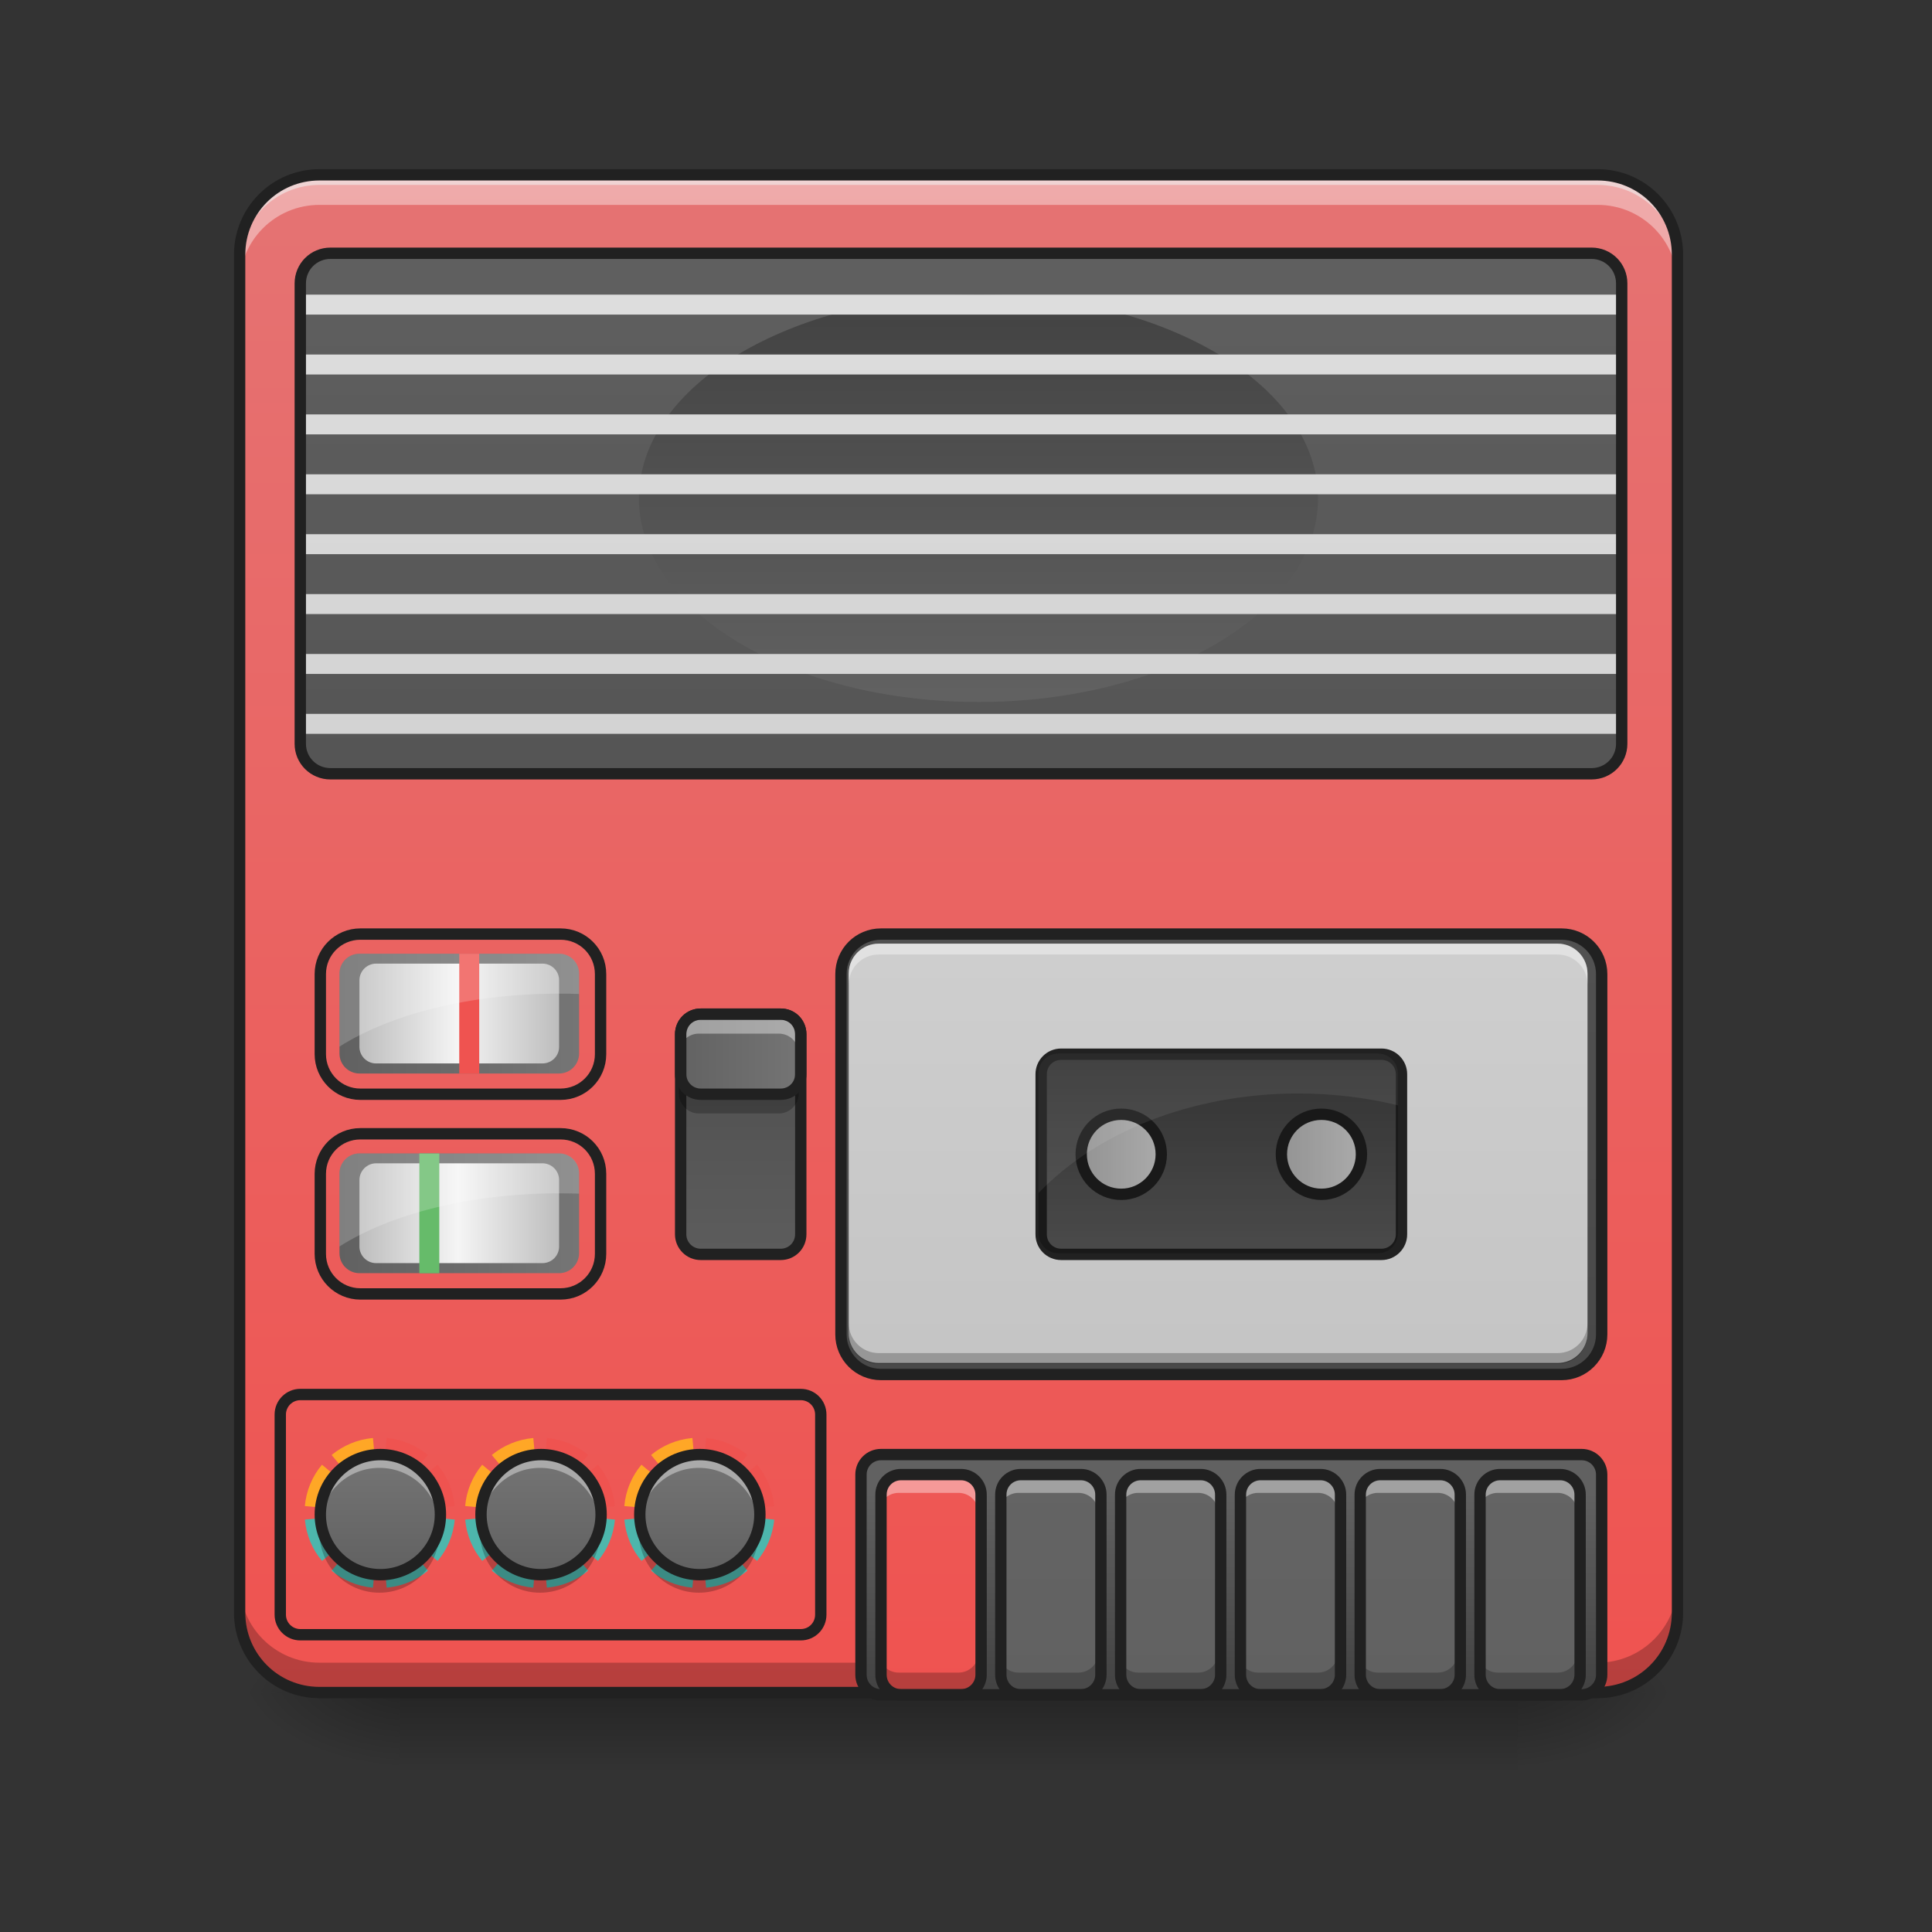 <svg height="48pt" viewBox="0 0 48 48" width="48pt" xmlns="http://www.w3.org/2000/svg" xmlns:xlink="http://www.w3.org/1999/xlink"><rect x="0" y="0" width="48" height="48" fill="#333333" stroke="none"/><linearGradient id="a" gradientUnits="userSpaceOnUse" x1="23.815" x2="23.815" y1="42.051" y2="44.035"><stop offset="0" stop-opacity=".275"/><stop offset="1" stop-opacity="0"/></linearGradient><linearGradient id="b"><stop offset="0" stop-opacity=".314"/><stop offset=".222" stop-opacity=".275"/><stop offset="1" stop-opacity="0"/></linearGradient><radialGradient id="c" cx="450.909" cy="189.579" gradientTransform="matrix(0 -.117 -.211 -0 77.204 95.393)" gradientUnits="userSpaceOnUse" r="21.167" xlink:href="#b"/><radialGradient id="d" cx="450.909" cy="189.579" gradientTransform="matrix(-0 .117 .211 0 -29.574 -11.291)" gradientUnits="userSpaceOnUse" r="21.167" xlink:href="#b"/><radialGradient id="e" cx="450.909" cy="189.579" gradientTransform="matrix(-0 -.117 .211 -0 -29.574 95.393)" gradientUnits="userSpaceOnUse" r="21.167" xlink:href="#b"/><radialGradient id="f" cx="450.909" cy="189.579" gradientTransform="matrix(0 .117 -.211 0 77.204 -11.291)" gradientUnits="userSpaceOnUse" r="21.167" xlink:href="#b"/><linearGradient id="g" gradientUnits="userSpaceOnUse" x1="22.823" x2="22.823" y1="4.344" y2="42.051"><stop offset="0" stop-color="#e57373"/><stop offset="1" stop-color="#ef5350"/></linearGradient><linearGradient id="h"><stop offset="0" stop-color="#424242"/><stop offset="1" stop-color="#616161"/></linearGradient><linearGradient id="i" gradientUnits="userSpaceOnUse" x1="16.869" x2="16.869" xlink:href="#h" y1="42.051" y2="4.344"/><linearGradient id="j" gradientUnits="userSpaceOnUse" x1="30.761" x2="30.761" xlink:href="#h" y1="42.051" y2="37.089"/><linearGradient id="k" gradientUnits="userSpaceOnUse" x1="21.334" x2="21.334" y1="42.051" y2="4.344"><stop offset="0" stop-color="#ef5350"/><stop offset="1" stop-color="#e57373"/></linearGradient><linearGradient id="l"><stop offset="0" stop-color="#616161"/><stop offset="1" stop-color="#757575"/></linearGradient><linearGradient id="m" gradientUnits="userSpaceOnUse" x1="24.311" x2="24.311" xlink:href="#l" y1="42.051" y2="4.344"/><linearGradient id="n" gradientUnits="userSpaceOnUse" x1="27.288" x2="27.288" xlink:href="#l" y1="42.051" y2="4.344"/><linearGradient id="o" gradientUnits="userSpaceOnUse" x1="30.265" x2="30.265" xlink:href="#l" y1="42.051" y2="4.344"/><linearGradient id="p" gradientUnits="userSpaceOnUse" x1="33.241" x2="33.241" xlink:href="#l" y1="42.051" y2="4.344"/><linearGradient id="q" gradientUnits="userSpaceOnUse" x1="36.218" x2="36.218" xlink:href="#l" y1="42.051" y2="4.344"/><linearGradient id="r"><stop offset="0" stop-color="#e0e0e0"/><stop offset="1" stop-color="#bdbdbd"/></linearGradient><linearGradient id="s" gradientTransform="matrix(.089 0 0 .085 2.533 32.658)" gradientUnits="userSpaceOnUse" x1="150.225" x2="150.225" xlink:href="#r" y1="-332.179" y2="110.204"/><linearGradient id="t" gradientUnits="userSpaceOnUse" x1="31.257" x2="31.257" xlink:href="#h" y1="26.174" y2="31.136"/><linearGradient id="u" gradientUnits="userSpaceOnUse" x1="23.815" x2="23.815" xlink:href="#h" y1="42.051" y2="4.344"/><linearGradient id="v" gradientUnits="userSpaceOnUse" x1="23.815" x2="23.815" xlink:href="#h" y1="7.321" y2="17.244"/><linearGradient id="w" gradientUnits="userSpaceOnUse" x1="23.815" x2="23.815" xlink:href="#r" y1="4.344" y2="42.051"/><linearGradient id="x" gradientUnits="userSpaceOnUse" x1="8.931" x2="8.931" xlink:href="#l" y1="39.074" y2="36.097"/><linearGradient id="y" gradientUnits="userSpaceOnUse" x1="12.92" x2="12.92" xlink:href="#l" y1="39.074" y2="36.097"/><linearGradient id="z" gradientUnits="userSpaceOnUse" x1="16.869" x2="16.869" xlink:href="#l" y1="39.074" y2="36.097"/><linearGradient id="A" gradientUnits="userSpaceOnUse" x1="18.357" x2="18.357" xlink:href="#r" y1="31.136" y2="25.182"/><linearGradient id="B" gradientUnits="userSpaceOnUse" x1="16.728" x2="19.986" xlink:href="#l" y1="26.174" y2="26.174"/><linearGradient id="C"><stop offset="0" stop-color="#bdbdbd"/><stop offset="1" stop-color="#e0e0e0"/></linearGradient><linearGradient id="D" gradientUnits="userSpaceOnUse" x1="31.612" x2="33.878" xlink:href="#C" y1="28.655" y2="28.655"/><linearGradient id="E" gradientUnits="userSpaceOnUse" x1="26.651" x2="28.917" xlink:href="#C" y1="28.655" y2="28.655"/><linearGradient id="F" gradientUnits="userSpaceOnUse" x1="8.434" x2="14.388" xlink:href="#l" y1="25.182" y2="25.182"/><linearGradient id="G"><stop offset="0" stop-color="#bdbdbd"/><stop offset=".493" stop-color="#f5f5f5"/><stop offset="1" stop-color="#bdbdbd"/></linearGradient><linearGradient id="H" gradientUnits="userSpaceOnUse" x1="8.931" x2="13.892" xlink:href="#G" y1="25.182" y2="25.182"/><linearGradient id="I" gradientUnits="userSpaceOnUse" x1="8.434" x2="14.388" xlink:href="#l" y1="30.144" y2="30.144"/><linearGradient id="J" gradientUnits="userSpaceOnUse" x1="8.931" x2="13.892" xlink:href="#G" y1="30.144" y2="30.144"/><path d="m9.922 42.051h27.785v1.984h-27.785zm0 0" fill="url(#a)"/><path d="m37.707 42.051h3.969v-1.984h-3.969zm0 0" fill="url(#c)"/><path d="m9.922 42.051h-3.969v1.984h3.969zm0 0" fill="url(#d)"/><path d="m9.922 42.051h-3.969v-1.984h3.969zm0 0" fill="url(#e)"/><path d="m37.707 42.051h3.969v1.984h-3.969zm0 0" fill="url(#f)"/><path d="m7.938 4.344h31.754c1.098 0 1.984.891 1.984 1.984v33.738c0 1.098-.887 1.984-1.984 1.984h-31.754c-1.094 0-1.984-.887-1.984-1.984v-33.738c0-1.094.891-1.984 1.984-1.984zm0 0" fill="url(#g)"/><path d="m7.938 4.344c-1.098 0-1.984.887-1.984 1.984v.25c0-1.102.887-1.984 1.984-1.984h31.754c1.098 0 1.984.883 1.984 1.984v-.25c0-1.098-.887-1.984-1.984-1.984zm0 0" fill="#e6e6e6" fill-opacity=".588"/><path d="m21.832 23.199h16.867c.547 0 .992.441.992.992v8.93c0 .547-.445.992-.992.992h-16.867c-.551 0-.992-.445-.992-.992v-8.93c0-.551.441-.992.992-.992zm0 0" fill="url(#i)"/><path d="m7.938 4.344c-1.098 0-1.984.887-1.984 1.984v.746c0-1.102.887-1.984 1.984-1.984h31.754c1.098 0 1.984.883 1.984 1.984v-.746c0-1.098-.887-1.984-1.984-1.984zm0 0" fill="#fff" fill-opacity=".392"/><path d="m7.938 42.051c-1.098 0-1.984-.887-1.984-1.984v-.746c0 1.102.887 1.988 1.984 1.988h31.754c1.098 0 1.984-.887 1.984-1.988v.746c0 1.098-.887 1.984-1.984 1.984zm0 0" fill-opacity=".235"/><path d="m7.938 4.203c-1.176 0-2.125.949-2.125 2.125v33.738c0 1.176.949 2.125 2.125 2.125h31.754c1.176 0 2.125-.949 2.125-2.125v-33.738c0-1.176-.949-2.125-2.125-2.125zm0 .281h31.754c1.023 0 1.844.82 1.844 1.844v33.738c0 1.023-.82 1.844-1.844 1.844h-31.754c-1.023 0-1.844-.82-1.844-1.844v-33.738c0-1.023.82-1.844 1.844-1.844zm0 0" fill="#212121"/><path d="m21.832 36.098h17.363c.273 0 .496.223.496.496v4.961c0 .273-.223.496-.496.496h-17.363c-.277 0-.496-.223-.496-.496v-4.961c0-.273.219-.496.496-.496zm0 0" fill="url(#j)"/><path d="m22.328 36.594h1.488c.273 0 .496.223.496.496v4.465c0 .273-.223.496-.496.496h-1.488c-.277 0-.496-.223-.496-.496v-4.465c0-.273.219-.496.496-.496zm0 0" fill="url(#k)"/><path d="m22.328 36.594c-.277 0-.496.223-.496.496v.496c0-.273.219-.496.496-.496h1.488c.273 0 .496.223.496.496v-.496c0-.273-.223-.496-.496-.496zm0 0" fill="#fff" fill-opacity=".392"/><path d="m22.328 42.051c-.277 0-.496-.223-.496-.496v-.496c0 .273.219.496.496.496h1.488c.273 0 .496-.223.496-.496v.496c0 .273-.223.496-.496.496zm0 0" fill-opacity=".235"/><path d="m238.144 175.296h15.873c2.916 0 5.291 2.375 5.291 5.291v47.62c0 2.916-2.375 5.291-5.291 5.291h-15.873c-2.958 0-5.291-2.375-5.291-5.291v-47.62c0-2.916 2.333-5.291 5.291-5.291zm0 0" fill="none" stroke="#212121" stroke-linecap="round" stroke-linejoin="round" stroke-width="3" transform="matrix(.094 0 0 .094 0 20.158)"/><path d="m25.305 36.594h1.488c.273 0 .496.223.496.496v4.465c0 .273-.223.496-.496.496h-1.488c-.277 0-.496-.223-.496-.496v-4.465c0-.273.219-.496.496-.496zm0 0" fill="url(#m)"/><path d="m25.305 36.594c-.277 0-.496.223-.496.496v.496c0-.273.219-.496.496-.496h1.488c.273 0 .496.223.496.496v-.496c0-.273-.223-.496-.496-.496zm0 0" fill="#fff" fill-opacity=".392"/><path d="m25.305 42.051c-.277 0-.496-.223-.496-.496v-.496c0 .273.219.496.496.496h1.488c.273 0 .496-.223.496-.496v.496c0 .273-.223.496-.496.496zm0 0" fill-opacity=".235"/><path d="m238.141 175.296h15.873c2.916 0 5.291 2.375 5.291 5.291v47.62c0 2.916-2.375 5.291-5.291 5.291h-15.873c-2.958 0-5.291-2.375-5.291-5.291v-47.62c0-2.916 2.333-5.291 5.291-5.291zm0 0" fill="none" stroke="#212121" stroke-linecap="round" stroke-linejoin="round" stroke-width="3" transform="matrix(.094 0 0 .094 2.977 20.158)"/><path d="m28.281 36.594h1.488c.273 0 .496.223.496.496v4.465c0 .273-.223.496-.496.496h-1.488c-.273 0-.496-.223-.496-.496v-4.465c0-.273.223-.496.496-.496zm0 0" fill="url(#n)"/><path d="m28.281 36.594c-.277 0-.496.223-.496.496v.496c0-.273.219-.496.496-.496h1.488c.273 0 .496.223.496.496v-.496c0-.273-.223-.496-.496-.496zm0 0" fill="#fff" fill-opacity=".392"/><path d="m28.281 42.051c-.277 0-.496-.223-.496-.496v-.496c0 .273.219.496.496.496h1.488c.273 0 .496-.223.496-.496v.496c0 .273-.223.496-.496.496zm0 0" fill-opacity=".235"/><path d="m238.138 175.296h15.873c2.916 0 5.291 2.375 5.291 5.291v47.62c0 2.916-2.375 5.291-5.291 5.291h-15.873c-2.916 0-5.291-2.375-5.291-5.291v-47.62c0-2.916 2.375-5.291 5.291-5.291zm0 0" fill="none" stroke="#212121" stroke-linecap="round" stroke-linejoin="round" stroke-width="3" transform="matrix(.094 0 0 .094 5.954 20.158)"/><path d="m31.258 36.594h1.488c.273 0 .496.223.496.496v4.465c0 .273-.223.496-.496.496h-1.488c-.273 0-.496-.223-.496-.496v-4.465c0-.273.223-.496.496-.496zm0 0" fill="url(#o)"/><path d="m31.258 36.594c-.277 0-.496.223-.496.496v.496c0-.273.219-.496.496-.496h1.488c.273 0 .496.223.496.496v-.496c0-.273-.223-.496-.496-.496zm0 0" fill="#fff" fill-opacity=".392"/><path d="m31.258 42.051c-.277 0-.496-.223-.496-.496v-.496c0 .273.219.496.496.496h1.488c.273 0 .496-.223.496-.496v.496c0 .273-.223.496-.496.496zm0 0" fill-opacity=".235"/><path d="m238.135 175.296h15.873c2.916 0 5.291 2.375 5.291 5.291v47.62c0 2.916-2.375 5.291-5.291 5.291h-15.873c-2.916 0-5.291-2.375-5.291-5.291v-47.62c0-2.916 2.375-5.291 5.291-5.291zm0 0" fill="none" stroke="#212121" stroke-linecap="round" stroke-linejoin="round" stroke-width="3" transform="matrix(.094 0 0 .094 8.931 20.158)"/><path d="m34.234 36.594h1.488c.273 0 .496.223.496.496v4.465c0 .273-.223.496-.496.496h-1.488c-.273 0-.496-.223-.496-.496v-4.465c0-.273.223-.496.496-.496zm0 0" fill="url(#p)"/><path d="m34.234 36.594c-.277 0-.496.223-.496.496v.496c0-.273.219-.496.496-.496h1.488c.273 0 .496.223.496.496v-.496c0-.273-.223-.496-.496-.496zm0 0" fill="#fff" fill-opacity=".392"/><path d="m34.234 42.051c-.277 0-.496-.223-.496-.496v-.496c0 .273.219.496.496.496h1.488c.273 0 .496-.223.496-.496v.496c0 .273-.223.496-.496.496zm0 0" fill-opacity=".235"/><path d="m238.132 175.296h15.873c2.916 0 5.291 2.375 5.291 5.291v47.62c0 2.916-2.375 5.291-5.291 5.291h-15.873c-2.916 0-5.291-2.375-5.291-5.291v-47.62c0-2.916 2.375-5.291 5.291-5.291zm0 0" fill="none" stroke="#212121" stroke-linecap="round" stroke-linejoin="round" stroke-width="3" transform="matrix(.094 0 0 .094 11.907 20.158)"/><path d="m37.211 36.594h1.488c.273 0 .496.223.496.496v4.465c0 .273-.223.496-.496.496h-1.488c-.273 0-.496-.223-.496-.496v-4.465c0-.273.223-.496.496-.496zm0 0" fill="url(#q)"/><path d="m37.211 36.594c-.273 0-.496.223-.496.496v.496c0-.273.223-.496.496-.496h1.488c.273 0 .496.223.496.496v-.496c0-.273-.223-.496-.496-.496zm0 0" fill="#fff" fill-opacity=".392"/><path d="m37.211 42.051c-.273 0-.496-.223-.496-.496v-.496c0 .273.223.496.496.496h1.488c.273 0 .496-.223.496-.496v.496c0 .273-.223.496-.496.496zm0 0" fill-opacity=".235"/><path d="m238.129 175.296h15.873c2.916 0 5.291 2.375 5.291 5.291v47.62c0 2.916-2.375 5.291-5.291 5.291h-15.873c-2.916 0-5.291-2.375-5.291-5.291v-47.62c0-2.916 2.375-5.291 5.291-5.291zm0 0" fill="none" stroke="#212121" stroke-linecap="round" stroke-linejoin="round" stroke-width="3" transform="matrix(.094 0 0 .094 14.884 20.158)"/><path d="m232.853 170.005h185.191c2.916 0 5.291 2.375 5.291 5.291v52.912c0 2.916-2.375 5.291-5.291 5.291h-185.191c-2.958 0-5.291-2.375-5.291-5.291v-52.912c0-2.916 2.333-5.291 5.291-5.291zm0 0" fill="none" stroke="#212121" stroke-linecap="round" stroke-linejoin="round" stroke-width="3" transform="matrix(.094 0 0 .094 0 20.158)"/><path d="m232.853 32.435h179.899c5.833 0 10.582 4.708 10.582 10.582v95.241c0 5.833-4.75 10.582-10.582 10.582h-179.899c-5.874 0-10.582-4.75-10.582-10.582v-95.241c0-5.874 4.708-10.582 10.582-10.582zm0 0" fill="none" stroke="#212121" stroke-linecap="round" stroke-width="3" transform="matrix(.094 0 0 .094 0 20.158)"/><path d="m21.832 23.445h16.867c.41 0 .742.332.742.746v8.93c0 .41-.332.742-.742.742h-16.867c-.414 0-.746-.332-.746-.742v-8.93c0-.414.332-.746.746-.746zm0 0" fill="url(#s)"/><path d="m26.297 26.176h7.938c.273 0 .496.223.496.496v3.969c0 .273-.223.496-.496.496h-7.938c-.277 0-.496-.223-.496-.496v-3.969c0-.273.219-.496.496-.496zm0 0" fill="url(#t)"/><path d="m8.188 6.328h31.254c.414 0 .746.332.746.746v11.41c0 .41-.332.742-.746.742h-31.254c-.414 0-.746-.332-.746-.742v-11.41c0-.414.332-.746.746-.746zm0 0" fill="url(#u)"/><path d="m24.312 7.32c4.656 0 8.434 2.266 8.434 5.062 0 2.793-3.777 5.059-8.434 5.059-4.66 0-8.438-2.266-8.438-5.059 0-2.797 3.777-5.062 8.438-5.062zm0 0" fill="url(#v)"/><path d="m7.441 7.32v.496h32.746v-.496zm0 1.488v.496h32.746v-.496zm0 1.488v.496h32.746v-.496zm0 1.488v.496h32.746v-.496zm0 1.488v.496h32.746v-.496zm0 1.488v.496h32.746v-.496zm0 1.488v.496h32.746v-.496zm0 1.488v.496h32.746v-.496zm0 0" fill="url(#w)"/><path d="m9.438 37.586-1.863.168c.035.391.188.746.426 1.027zm0 0 1.434 1.195c.238-.281.391-.637.426-1.027zm0 0 .168 1.859c.391-.035.742-.188 1.027-.422zm0 0-1.199 1.438c.285.234.637.387 1.027.422zm0 0" fill="#4db6ac"/><path d="m9.266 35.727c-.391.035-.742.188-1.027.422l1.191 1.43v-.078zm-1.266.664c-.238.281-.391.637-.426 1.027l1.855.168v-.008zm0 0" fill="#ffa726"/><path d="m9.605 35.727-.168 1.859 1.859-.168c-.035-.391-.188-.746-.426-1.031l-1.434 1.199 1.195-1.438c-.285-.234-.637-.387-1.027-.422zm-.168 1.859-.008-.086v.078l.008.008-.008-.008v.008zm0 0" fill="#ef5350"/><path d="m9.426 36.098c.824 0 1.488.664 1.488 1.488 0 .82-.664 1.488-1.488 1.488-.82 0-1.488-.668-1.488-1.488 0-.824.668-1.488 1.488-1.488zm0 0" fill="url(#x)"/><path d="m7.961 37.832c-.016.082-.023.164-.023.25 0 .824.664 1.488 1.488 1.488s1.488-.664 1.488-1.488c0-.086-.008-.168-.02-.25-.117.707-.727 1.242-1.469 1.242-.738 0-1.348-.535-1.465-1.242zm0 0" fill-opacity=".235"/><path d="m9.426 36.098c-.824 0-1.488.664-1.488 1.488 0 .062.004.125.012.188.09-.738.715-1.305 1.477-1.305s1.387.566 1.477 1.305c.008-.062.012-.125.012-.188 0-.824-.664-1.488-1.488-1.488zm0 0" fill="#fff" fill-opacity=".392"/><path d="m100.532 170.005c8.791 0 15.873 7.083 15.873 15.873 0 8.749-7.083 15.873-15.873 15.873-8.749 0-15.873-7.124-15.873-15.873 0-8.791 7.124-15.873 15.873-15.873zm0 0" fill="none" stroke="#212121" stroke-linecap="round" stroke-linejoin="round" stroke-width="3" transform="matrix(.094 0 0 .094 0 20.158)"/><path d="m13.418 37.586-1.859.168c.031.391.188.746.422 1.027zm0 0 1.438 1.195c.234-.281.387-.637.422-1.027zm0 0 .168 1.859c.391-.035.746-.188 1.027-.422zm0 0-1.199 1.438c.285.234.641.387 1.031.422zm0 0" fill="#4db6ac"/><path d="m13.25 35.727c-.391.035-.746.188-1.031.422l1.191 1.43v-.078zm-1.27.664c-.234.281-.391.637-.422 1.027l1.852.168v-.008zm0 0" fill="#ffa726"/><path d="m13.586 35.727-.168 1.859 1.859-.168c-.035-.391-.188-.746-.422-1.031l-1.438 1.199 1.195-1.438c-.281-.234-.637-.387-1.027-.422zm-.168 1.859-.008-.086v.078l.008.008-.008-.008v.008zm0 0" fill="#ef5350"/><path d="m13.418 36.098c.82 0 1.488.664 1.488 1.488 0 .82-.668 1.488-1.488 1.488-.824 0-1.488-.668-1.488-1.488 0-.824.664-1.488 1.488-1.488zm0 0" fill="url(#y)"/><path d="m11.949 37.832c-.016.082-.02.164-.02.25 0 .824.664 1.488 1.488 1.488s1.488-.664 1.488-1.488c0-.086-.008-.168-.023-.25-.117.707-.727 1.242-1.465 1.242-.742 0-1.352-.535-1.469-1.242zm0 0" fill-opacity=".235"/><path d="m13.418 36.098c-.824 0-1.488.664-1.488 1.488 0 .062.004.125.012.188.09-.738.715-1.305 1.477-1.305s1.383.566 1.477 1.305c.008-.062.012-.125.012-.188 0-.824-.664-1.488-1.488-1.488zm0 0" fill="#fff" fill-opacity=".392"/><path d="m100.556 170.005c8.749 0 15.873 7.083 15.873 15.873 0 8.749-7.124 15.873-15.873 15.873-8.791 0-15.873-7.124-15.873-15.873 0-8.791 7.083-15.873 15.873-15.873zm0 0" fill="none" stroke="#212121" stroke-linecap="round" stroke-linejoin="round" stroke-width="3" transform="matrix(.094 0 0 .094 3.99 20.158)"/><path d="m17.371 37.586-1.859.168c.035.391.188.746.426 1.027zm0 0 1.438 1.195c.234-.281.391-.637.426-1.027zm0 0 .172 1.859c.387-.035.742-.188 1.027-.422zm0 0-1.195 1.438c.281.234.637.387 1.027.422zm0 0" fill="#4db6ac"/><path d="m17.203 35.727c-.391.035-.746.188-1.027.422l1.188 1.43v-.078zm-1.266.664c-.238.281-.391.637-.426 1.027l1.852.168v-.008zm0 0" fill="#ffa726"/><path d="m17.543 35.727-.172 1.859 1.863-.168c-.035-.391-.188-.746-.426-1.031l-1.438 1.199 1.199-1.438c-.285-.234-.641-.387-1.027-.422zm-.172 1.859-.008-.086v.078l.008.008-.008-.008v.008zm0 0" fill="#ef5350"/><path d="m17.363 36.098c.824 0 1.488.664 1.488 1.488 0 .82-.664 1.488-1.488 1.488-.82 0-1.488-.668-1.488-1.488 0-.824.668-1.488 1.488-1.488zm0 0" fill="url(#z)"/><path d="m15.898 37.832c-.016.082-.023.164-.023.25 0 .824.664 1.488 1.488 1.488.828 0 1.488-.664 1.488-1.488 0-.086-.004-.168-.02-.25-.117.707-.727 1.242-1.469 1.242-.738 0-1.348-.535-1.465-1.242zm0 0" fill-opacity=".235"/><path d="m17.363 36.098c-.824 0-1.488.664-1.488 1.488 0 .062.004.125.012.188.094-.738.715-1.305 1.477-1.305s1.387.566 1.477 1.305c.008-.062.012-.125.012-.188 0-.824-.66-1.488-1.488-1.488zm0 0" fill="#fff" fill-opacity=".392"/><path d="m100.524 170.005c8.791 0 15.873 7.083 15.873 15.873 0 8.749-7.083 15.873-15.873 15.873-8.749 0-15.873-7.124-15.873-15.873 0-8.791 7.124-15.873 15.873-15.873zm0 0" fill="none" stroke="#212121" stroke-linecap="round" stroke-linejoin="round" stroke-width="3" transform="matrix(.094 0 0 .094 7.938 20.158)"/><path d="m79.367 154.131h132.279c2.958 0 5.291 2.375 5.291 5.291v52.912c0 2.916-2.333 5.291-5.291 5.291h-132.279c-2.916 0-5.291-2.375-5.291-5.291v-52.912c0-2.916 2.375-5.291 5.291-5.291zm0 0" fill="none" stroke="#212121" stroke-linecap="round" stroke-linejoin="round" stroke-width="3" transform="matrix(.094 0 0 .094 0 20.158)"/><path d="m17.363 25.184h1.984c.277 0 .496.219.496.496v4.961c0 .273-.219.496-.496.496h-1.984c-.273 0-.496-.223-.496-.496v-4.961c0-.277.223-.496.496-.496zm0 0" fill="url(#A)"/><path d="m17.363 25.184h1.984c.277 0 .496.219.496.496v4.961c0 .273-.219.496-.496.496h-1.984c-.273 0-.496-.223-.496-.496v-4.961c0-.277.223-.496.496-.496zm0 0" fill-opacity=".588"/><path d="m17.363 25.184h1.984c.277 0 .496.219.496.496v.992c0 .273-.219.496-.496.496h-1.984c-.273 0-.496-.223-.496-.496v-.992c0-.277.223-.496.496-.496zm0 0" fill="url(#B)"/><path d="m185.191 53.599h21.165c2.958 0 5.291 2.333 5.291 5.291v52.912c0 2.916-2.333 5.291-5.291 5.291h-21.165c-2.916 0-5.291-2.375-5.291-5.291v-52.912c0-2.958 2.375-5.291 5.291-5.291zm0 0" fill="none" stroke="#212121" stroke-linecap="round" stroke-linejoin="round" stroke-width="3" transform="matrix(.094 0 0 .094 0 20.158)"/><path d="m17.363 25.184c-.273 0-.496.219-.496.496v.496c0-.277.223-.496.496-.496h1.984c.277 0 .496.219.496.496v-.496c0-.277-.219-.496-.496-.496zm0 0" fill="#fff" fill-opacity=".392"/><path d="m17.363 27.664c-.273 0-.496-.223-.496-.496v-.496c0 .273.223.496.496.496h1.984c.277 0 .496-.223.496-.496v.496c0 .273-.219.496-.496.496zm0 0" fill-opacity=".235"/><path d="m185.191 53.599h21.165c2.958 0 5.291 2.333 5.291 5.291v10.582c0 2.916-2.333 5.291-5.291 5.291h-21.165c-2.916 0-5.291-2.375-5.291-5.291v-10.582c0-2.958 2.375-5.291 5.291-5.291zm0 0" fill="none" stroke="#212121" stroke-linecap="round" stroke-linejoin="round" stroke-width="3" transform="matrix(.094 0 0 .094 0 20.158)"/><path d="m32.746 27.664c.547 0 .992.441.992.992 0 .547-.445.992-.992.992s-.992-.445-.992-.992c0-.551.445-.992.992-.992zm0 0" fill="url(#D)"/><path d="m27.785 27.664c.547 0 .992.441.992.992 0 .547-.445.992-.992.992-.551 0-.992-.445-.992-.992 0-.551.441-.992.992-.992zm0 0" fill="url(#E)"/><g transform="matrix(.094 0 0 .094 0 20.158)"><path d="m280.473 64.182h84.659c2.916 0 5.291 2.375 5.291 5.291v42.329c0 2.916-2.375 5.291-5.291 5.291h-84.659c-2.958 0-5.291-2.375-5.291-5.291v-42.329c0-2.916 2.333-5.291 5.291-5.291zm0 0" fill="none" stroke="#212121" stroke-linecap="round" stroke-linejoin="round" stroke-width="3"/><path d="m349.258 80.055c5.833 0 10.582 4.708 10.582 10.582 0 5.833-4.75 10.582-10.582 10.582s-10.582-4.75-10.582-10.582c0-5.874 4.75-10.582 10.582-10.582zm0 0" fill="none" stroke="#212121" stroke-linecap="round" stroke-linejoin="round" stroke-width="3"/><path d="m296.347 80.055c5.833 0 10.582 4.708 10.582 10.582 0 5.833-4.75 10.582-10.582 10.582-5.874 0-10.582-4.75-10.582-10.582 0-5.874 4.708-10.582 10.582-10.582zm0 0" fill="none" stroke="#212121" stroke-linecap="round" stroke-linejoin="round" stroke-width="3"/></g><path d="m26.297 26.176h7.938c.273 0 .496.223.496.496v3.969c0 .273-.223.496-.496.496h-7.938c-.277 0-.496-.223-.496-.496v-3.969c0-.273.219-.496.496-.496zm0 0" fill-opacity=".235"/><path d="m95.241 32.435h52.912c5.874 0 10.582 4.708 10.582 10.582v21.165c0 5.833-4.708 10.582-10.582 10.582h-52.912c-5.833 0-10.582-4.75-10.582-10.582v-21.165c0-5.874 4.75-10.582 10.582-10.582zm0 0" fill="none" stroke="#212121" stroke-linecap="round" stroke-linejoin="round" stroke-width="3" transform="matrix(.094 0 0 .094 0 20.158)"/><path d="m8.93 23.695h4.961c.273 0 .496.219.496.496v1.984c0 .273-.223.496-.496.496h-4.961c-.273 0-.496-.223-.496-.496v-1.984c0-.277.223-.496.496-.496zm0 0" fill="url(#F)"/><path d="m9.344 23.941h4.133c.23 0 .414.184.414.414v1.652c0 .23-.184.414-.414.414h-4.133c-.227 0-.414-.184-.414-.414v-1.652c0-.23.188-.414.414-.414zm0 0" fill="url(#H)"/><path d="m11.41 23.695h.496v2.977h-.496zm0 0" fill="#ef5350"/><path d="m8.93 23.695c-.273 0-.496.219-.496.496v1.812c1.27-.805 3.238-1.316 5.457-1.316.168 0 .332 0 .496.008v-.504c0-.277-.219-.496-.496-.496zm0 0" fill="#fff" fill-opacity=".196"/><path d="m95.241 32.43h52.912c5.874 0 10.582 4.708 10.582 10.582v21.165c0 5.833-4.708 10.582-10.582 10.582h-52.912c-5.833 0-10.582-4.75-10.582-10.582v-21.165c0-5.874 4.75-10.582 10.582-10.582zm0 0" fill="none" stroke="#212121" stroke-linecap="round" stroke-linejoin="round" stroke-width="3" transform="matrix(.094 0 0 .094 0 25.12)"/><path d="m8.93 28.656h4.961c.273 0 .496.223.496.496v1.984c0 .273-.223.496-.496.496h-4.961c-.273 0-.496-.223-.496-.496v-1.984c0-.273.223-.496.496-.496zm0 0" fill="url(#I)"/><path d="m9.344 28.902h4.133c.23 0 .414.188.414.414v1.652c0 .23-.184.414-.414.414h-4.133c-.227 0-.414-.184-.414-.414v-1.652c0-.227.188-.414.414-.414zm0 0" fill="url(#J)"/><path d="m10.418 28.656h.496v2.977h-.496zm0 0" fill="#66bb6a"/><path d="m8.93 28.656c-.273 0-.496.219-.496.496v1.816c1.27-.805 3.238-1.32 5.457-1.32.168 0 .332.004.496.008v-.504c0-.277-.219-.496-.496-.496zm0 0" fill="#fff" fill-opacity=".196"/><path d="m87.325-147.506h333.343c4.416 0 7.958 3.541 7.958 7.958v121.697c0 4.375-3.541 7.916-7.958 7.916h-333.343c-4.416 0-7.958-3.541-7.958-7.916v-121.697c0-4.416 3.541-7.958 7.958-7.958zm0 0" fill="none" stroke="#212121" stroke-linecap="round" stroke-linejoin="round" stroke-width="3" transform="matrix(.094 0 0 .094 0 20.158)"/><path d="m21.832 23.445c-.414 0-.746.332-.746.746v.27c0-.414.332-.746.746-.746h16.867c.41 0 .742.332.742.746v-.27c0-.414-.332-.746-.742-.746zm0 0" fill="#fff" fill-opacity=".392"/><path d="m21.832 33.887c-.414 0-.746-.332-.746-.746v-.27c0 .414.332.746.746.746h16.867c.41 0 .742-.332.742-.746v.27c0 .414-.332.746-.742.746zm0 0" fill-opacity=".235"/><path d="m26.297 26.176c-.277 0-.496.219-.496.496v2.969c1.438-1.5 3.785-2.473 6.449-2.473.867 0 1.699.102 2.48.293v-.789c0-.277-.223-.496-.496-.496zm0 0" fill="#fff" fill-opacity=".078"/></svg>